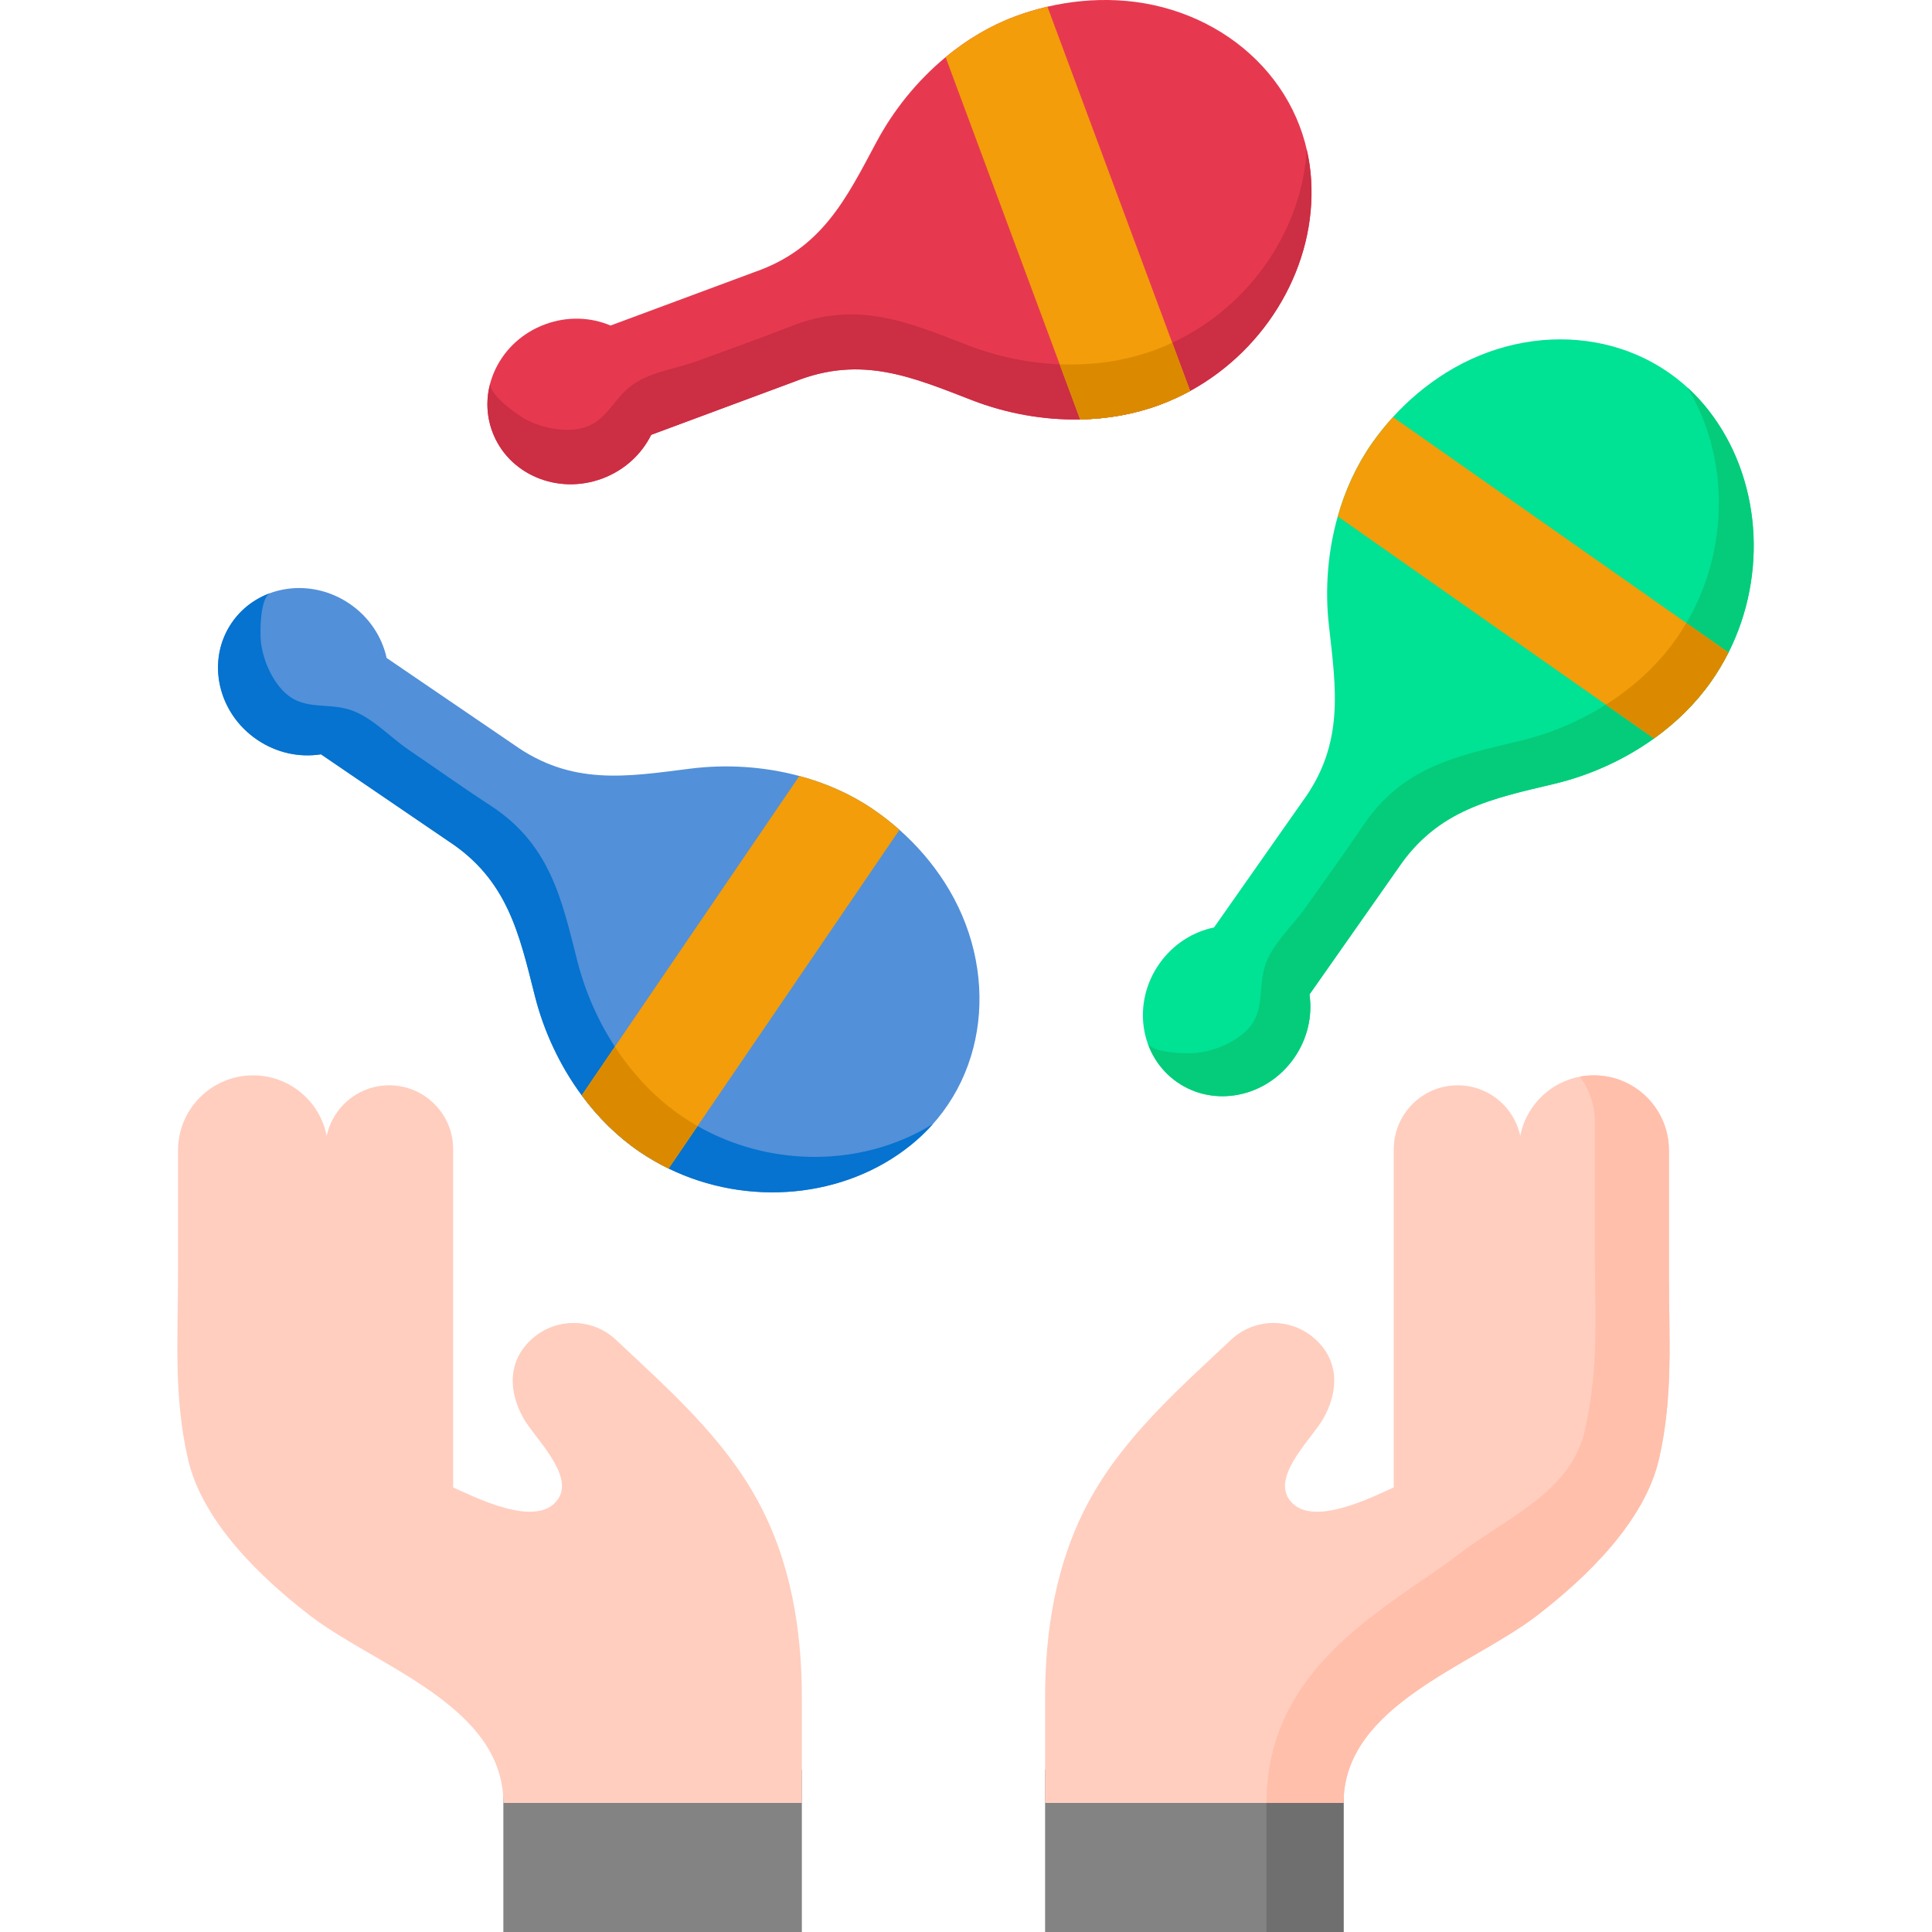 <svg height="512pt" viewBox="-47 0 512 512.001" width="512pt" xmlns="http://www.w3.org/2000/svg"><path d="m229.961 468.941h79.102v43.059h-79.102zm0 0" fill="#838383"/><path d="m288.629 468.941h20.434v43.059h-20.434zm0 0" fill="#706f6f"/><path d="m86.395 468.941h79.105v43.059h-79.105zm0 0" fill="#838383"/><g fill="#ffcebf"><path d="m73.094 397.863h-33.883v-93.305c0-9.355 7.586-16.941 16.941-16.941 9.355 0 16.941 7.586 16.941 16.941zm0 0"/><path d="m86.395 477.797c0-25.848-33.859-36.25-51.312-49.707-12.996-10.02-28.488-24.82-32.293-41.516-3.797-16.66-2.613-31.895-2.613-48.836 0-10.957 0-21.914 0-32.871 0-10.984 8.902-19.887 19.887-19.887s19.887 8.902 19.887 19.887v51.324c0 17.977 17.199 31.012 32.133 37.535 5.988 2.613 23.484 11.906 28.91 3.375 4.043-6.367-6.258-16.012-9.152-21.035-4.172-7.234-4.453-15.602 2.434-21.504 6.379-5.465 15.852-5.246 21.969.512 13.945 13.129 28.488 25.828 37.715 42.922 8.625 15.973 11.543 33.969 11.543 51.957v27.844zm0 0"/><path d="m322.363 396.668h33.883v-92.109c0-9.355-7.586-16.941-16.941-16.941-9.355 0-16.941 7.586-16.941 16.941zm0 0"/><path d="m309.062 477.797c0-25.848 33.859-36.25 51.312-49.707 13-10.02 28.488-24.82 32.297-41.516 3.797-16.66 2.609-31.895 2.609-48.836 0-10.957 0-21.914 0-32.871 0-10.984-8.902-19.887-19.887-19.887-10.98 0-19.887 8.902-19.887 19.887v51.324c0 17.977-17.199 31.012-32.133 37.535-5.988 2.613-23.484 11.906-28.906 3.375-4.047-6.367 6.254-16.012 9.148-21.035 4.172-7.234 4.453-15.602-2.434-21.504-6.379-5.465-15.852-5.246-21.969.512-13.945 13.129-28.488 25.828-37.715 42.922-8.625 15.973-11.539 33.969-11.539 51.957v27.844zm0 0"/></g><path d="m392.668 386.57c-3.805 16.699-19.297 31.496-32.297 41.523-17.453 13.453-51.309 23.852-51.309 49.707h-20.434c0-36.77 33.219-52.25 50.676-65.707 13-10.023 29.922-16.422 33.727-33.121 3.805-16.66 2.613-31.891 2.613-48.84v-32.863c0-4.477-1.477-8.609-3.965-11.938 1.199-.227 2.449-.348 3.719-.348 10.984 0 19.883 8.906 19.883 19.883v32.871c0 16.949 1.188 32.172-2.613 48.832zm0 0" fill="#ffbfab"/><path d="m122.512 305.227c-5.926-4.039-11.078-9.168-15.348-14.957-5.836-7.883-10.043-16.988-12.379-26.199-4.184-16.5-7.188-30.895-23.051-41.219l-33.672-22.949c-5.637.895-11.734-.324-16.957-3.887-10.48-7.145-13.484-20.996-6.707-30.941 6.777-9.945 20.77-12.215 31.254-5.07 5.223 3.559 8.59 8.785 9.812 14.363l33.672 22.949c15.414 10.988 29.91 8.523 46.793 6.383 9.426-1.195 19.441-.605 28.91 1.945 6.953 1.855 13.605 4.773 19.531 8.812 2.445 1.668 4.785 3.492 6.996 5.457 4.598 4.07 8.645 8.758 11.938 13.883 14.777 22.961 11.945 52.816-8.906 69.645-17.566 14.184-43.234 16.449-64.211 6.234-2.637-1.285-5.211-2.77-7.676-4.449zm0 0" fill="#5290d9"/><path d="m200.262 297.844c-1.762 1.992-3.723 3.863-5.867 5.602-17.559 14.18-43.23 16.445-64.211 6.23-2.633-1.289-5.207-2.773-7.676-4.445-5.922-4.039-11.074-9.172-15.344-14.961-5.832-7.883-10.039-16.984-12.383-26.199-4.172-16.5-7.18-30.891-23.039-41.215l-33.676-22.953c-5.637.891-11.734-.328-16.953-3.887-10.492-7.145-13.496-21.004-6.715-30.941 2.586-3.789 6.219-6.461 10.305-7.926-2.797 1-2.824 10.438-2.59 12.676.48 4.641 2.57 9.75 5.82 13.172 5.039 5.305 10.945 3.234 17.113 4.895 6.051 1.629 11.098 7.305 16.145 10.742 7.246 4.938 14.406 10.039 21.758 14.82 15.859 10.328 18.867 24.727 23.051 41.227 2.332 9.203 6.539 18.316 12.371 26.199 4.27 5.789 9.422 10.922 15.355 14.961 2.469 1.672 5.031 3.16 7.676 4.445 18.934 9.215 41.688 8.27 58.859-2.441zm0 0" fill="#0573cf"/><path d="m122.512 305.227c-5.926-4.039-11.078-9.168-15.348-14.957l57.68-84.625c6.949 1.855 13.605 4.773 19.531 8.812 2.445 1.668 4.785 3.492 6.992 5.457l-61.18 89.762c-2.637-1.285-5.211-2.77-7.676-4.449zm0 0" fill="#f39d0a"/><path d="m137.867 298.402-7.684 11.273c-2.633-1.289-5.207-2.773-7.676-4.445-5.922-4.043-11.074-9.172-15.344-14.961l8.785-12.891c.77 1.188 1.574 2.355 2.422 3.5 4.27 5.789 9.422 10.918 15.355 14.961 1.355.914 2.73 1.773 4.141 2.562zm0 0" fill="#db8a00"/><path d="m260.336 107.293c-6.723 2.496-13.891 3.734-21.082 3.867-9.809.199-19.668-1.637-28.535-5.059-15.871-6.137-29.352-12.016-46.953-5.051l-38.199 14.188c-2.527 5.121-7.055 9.387-12.977 11.586-11.895 4.418-24.93-1.148-29.121-12.43-4.191-11.285 2.051-24.012 13.945-28.43 5.926-2.199 12.137-1.922 17.395.305l38.199-14.188c17.879-6.211 24.254-19.461 32.277-34.473 4.48-8.379 10.754-16.207 18.312-22.457 5.535-4.594 11.766-8.332 18.488-10.828 2.777-1.031 5.617-1.887 8.496-2.551 5.977-1.395 12.145-1.984 18.23-1.707 27.281 1.234 49.992 20.816 51.652 47.559 1.41 22.535-11.594 44.777-32.062 55.98-2.574 1.41-5.27 2.648-8.066 3.688zm0 0" fill="#e63950"/><path d="m299.289 39.605c.605 2.59 1 5.27 1.176 8.027 1.41 22.523-11.594 44.773-32.066 55.98-2.57 1.398-5.273 2.641-8.066 3.684-6.719 2.492-13.883 3.727-21.078 3.863-9.805.199-19.664-1.641-28.535-5.059-15.875-6.145-29.348-12.016-46.949-5.051l-38.203 14.188c-2.531 5.113-7.055 9.383-12.977 11.582-11.895 4.422-24.938-1.145-29.125-12.426-1.59-4.301-1.672-8.812-.504-12.988-.797 2.855 6.887 8.34 8.844 9.445 4.066 2.293 9.438 3.543 14.113 2.871 7.238-1.043 8.969-7.059 13.891-11.129 4.828-3.992 12.379-4.824 18.105-6.953 8.215-3.055 16.52-5.945 24.672-9.172 17.598-6.965 31.082-1.086 46.961 5.051 8.859 3.422 18.723 5.266 28.527 5.066 7.195-.137 14.359-1.371 21.09-3.871 2.789-1.043 5.484-2.277 8.062-3.688 18.473-10.109 30.867-29.219 32.062-49.422zm0 0" fill="#cc2e43"/><path d="m260.336 107.293c-6.723 2.496-13.891 3.734-21.082 3.867l-35.656-96.004c5.535-4.594 11.766-8.336 18.488-10.832 2.777-1.031 5.617-1.883 8.496-2.551l37.82 101.836c-2.574 1.406-5.27 2.645-8.066 3.684zm0 0" fill="#f39d0a"/><path d="m263.648 90.824 4.75 12.789c-2.57 1.398-5.273 2.641-8.066 3.684-6.719 2.492-13.883 3.727-21.078 3.863l-5.434-14.625c1.418.059 2.832.078 4.258.051 7.191-.133 14.359-1.367 21.086-3.871 1.527-.574 3.023-1.203 4.484-1.891zm0 0" fill="#db8a00"/><path d="m406.508 180.551c-4.121 5.871-9.32 10.953-15.168 15.145-7.965 5.727-17.125 9.809-26.371 12.016-16.551 3.953-30.988 6.758-41.531 22.477l-23.414 33.352c.82 5.652-.484 11.73-4.117 16.902-7.289 10.383-21.184 13.195-31.031 6.281-9.852-6.918-11.93-20.938-4.641-31.32 3.633-5.176 8.906-8.469 14.496-9.617l23.414-33.352c11.203-15.258 8.938-29.785 7.027-46.699-1.062-9.441-.336-19.445 2.344-28.879 1.957-6.926 4.965-13.539 9.086-19.41 1.699-2.422 3.555-4.734 5.551-6.918 4.133-4.539 8.875-8.523 14.047-11.746 23.164-14.457 52.977-11.211 69.516 9.871 13.941 17.758 15.848 43.453 5.344 64.289-1.316 2.617-2.836 5.168-4.551 7.609zm0 0" fill="#00e294"/><path d="m400.199 102.711c1.965 1.789 3.809 3.773 5.52 5.945 13.938 17.75 15.848 43.449 5.344 64.289-1.324 2.613-2.844 5.168-4.551 7.609-4.121 5.867-9.324 10.949-15.172 15.141-7.961 5.723-17.125 9.805-26.367 12.02-16.559 3.945-30.984 6.75-41.531 22.469l-23.414 33.355c.812 5.648-.492 11.73-4.121 16.898-7.289 10.391-21.188 13.203-31.031 6.285-3.75-2.641-6.375-6.309-7.785-10.41.965 2.809 10.402 2.965 12.641 2.762 4.648-.414 9.785-2.434 13.254-5.641 5.371-4.965 3.383-10.898 5.129-17.043 1.711-6.027 7.457-10.996 10.965-15.996 5.035-7.176 10.234-14.266 15.117-21.547 10.547-15.719 24.984-18.523 41.543-22.48 9.23-2.207 18.402-6.285 26.367-12.008 5.848-4.191 11.047-9.273 15.168-15.152 1.707-2.441 3.23-4.984 4.555-7.609 9.477-18.805 8.844-41.566-1.629-58.887zm0 0" fill="#05cc7a"/><path d="m406.508 180.551c-4.121 5.871-9.32 10.953-15.168 15.145l-83.82-58.844c1.953-6.922 4.961-13.535 9.082-19.406 1.699-2.422 3.559-4.738 5.551-6.918l88.91 62.414c-1.32 2.617-2.84 5.168-4.555 7.609zm0 0" fill="#f39d0a"/><path d="m399.898 165.105 11.164 7.84c-1.324 2.613-2.848 5.168-4.555 7.609-4.121 5.867-9.32 10.949-15.168 15.141l-12.77-8.961c1.199-.754 2.379-1.543 3.535-2.375 5.848-4.191 11.047-9.273 15.168-15.148.934-1.344 1.812-2.707 2.625-4.105zm0 0" fill="#db8a00"/></svg>